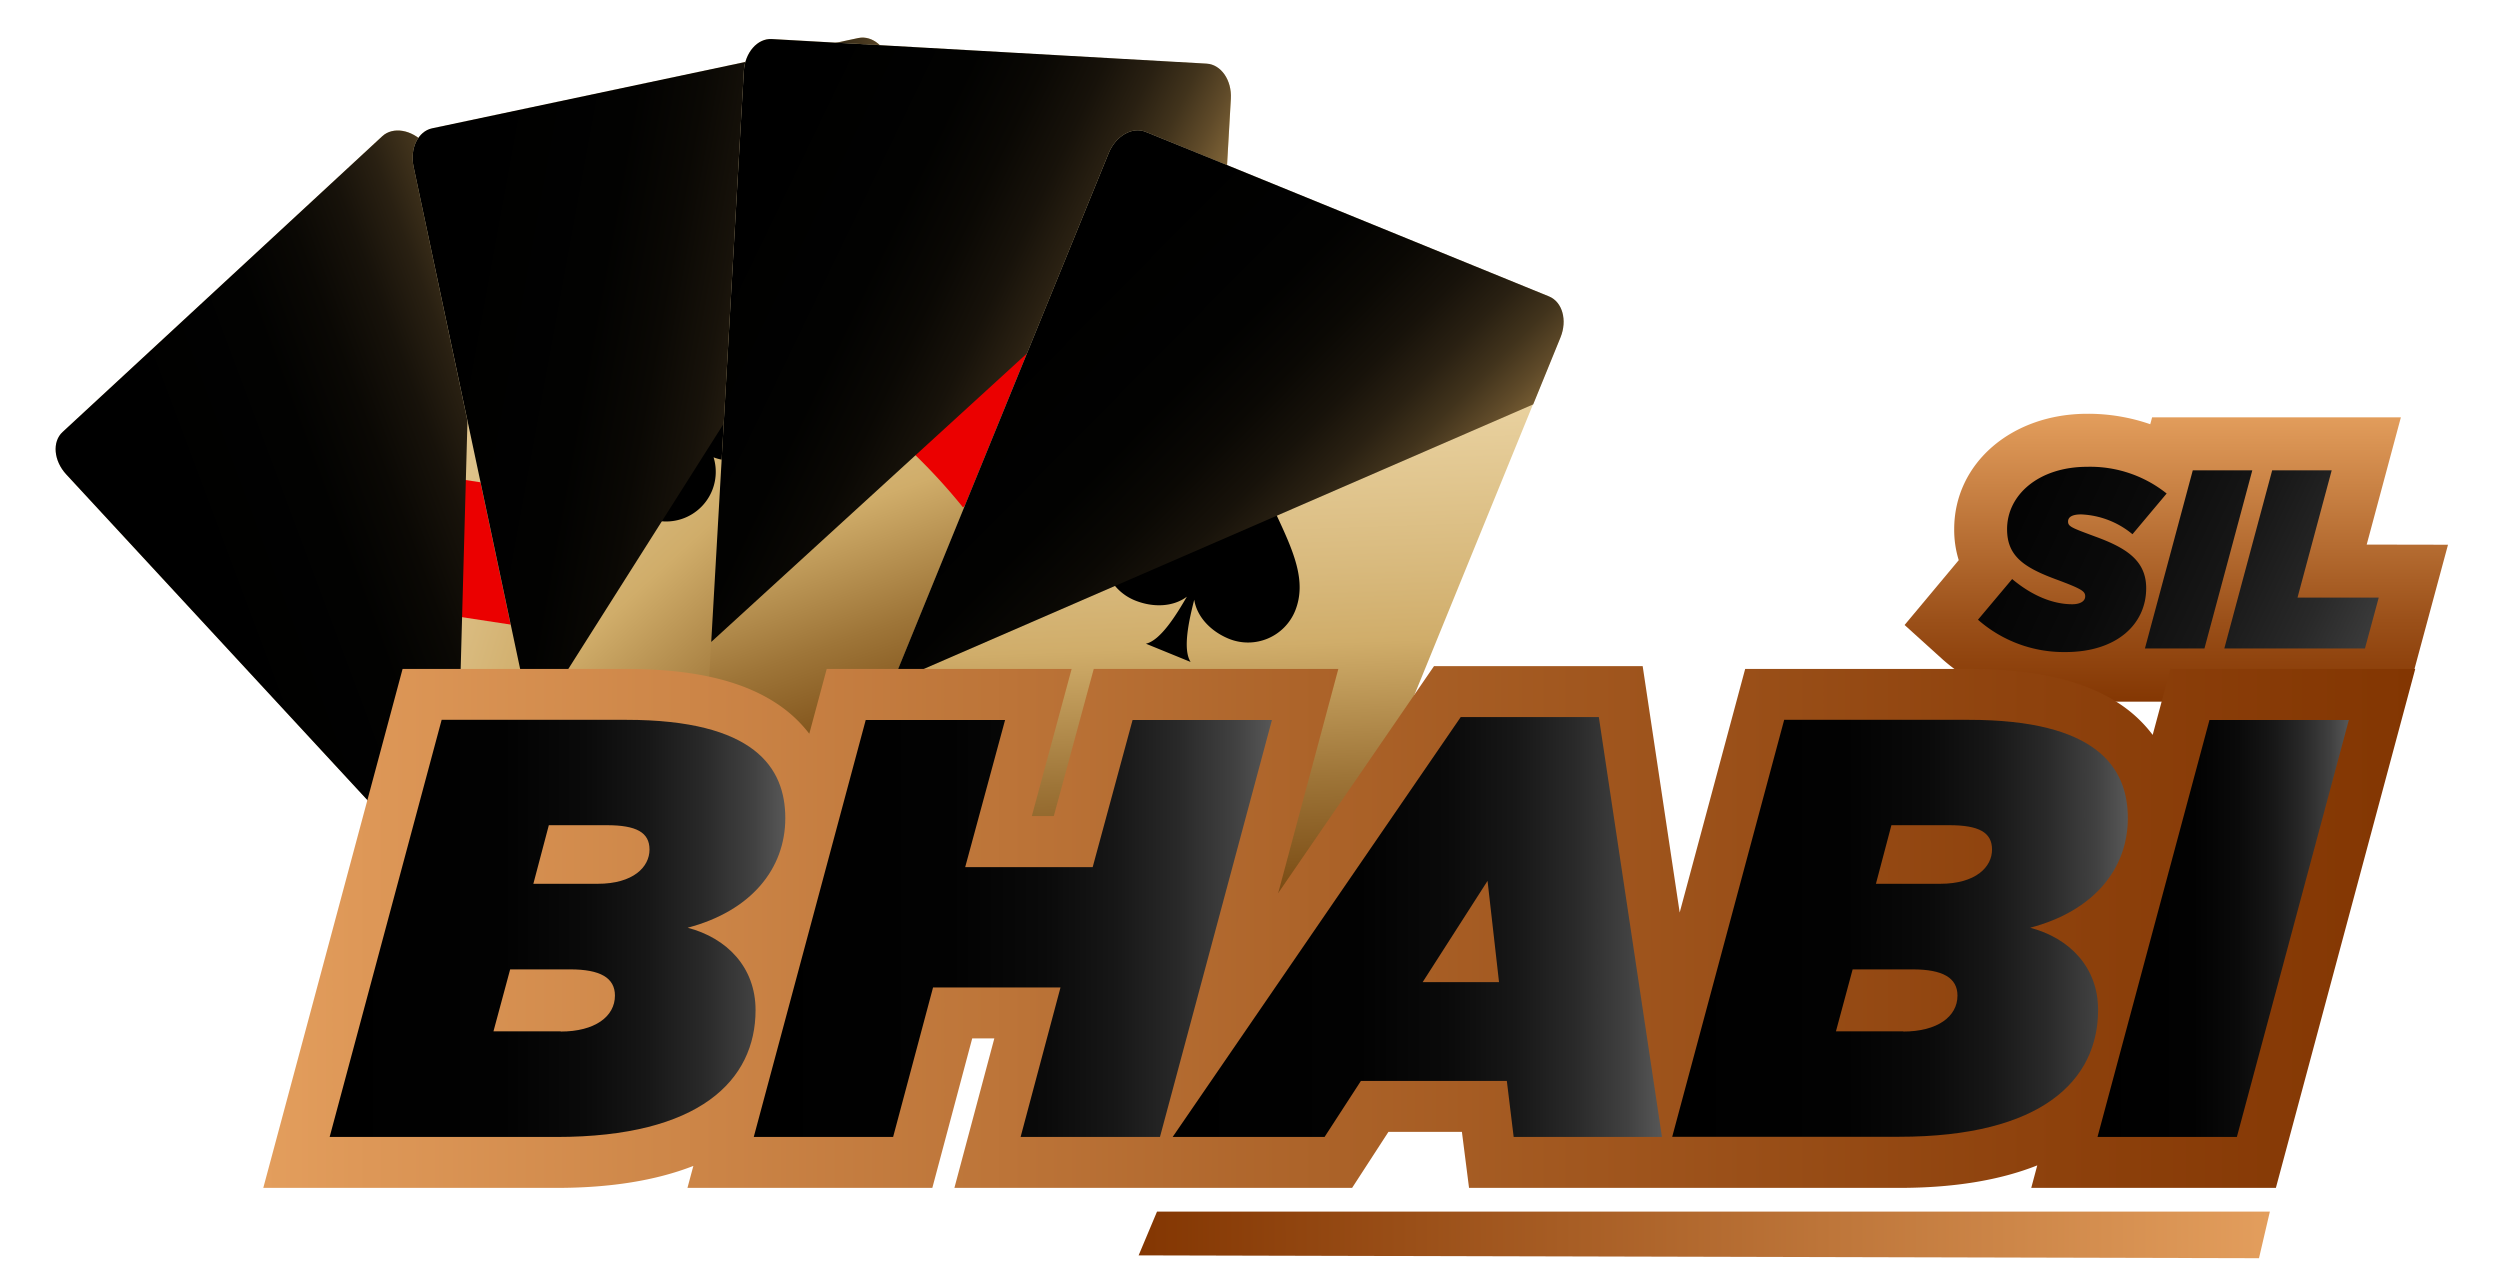 <svg xmlns="http://www.w3.org/2000/svg" xmlns:xlink="http://www.w3.org/1999/xlink" viewBox="0 0 512 261.74"><defs><style>.cls-1{isolation:isolate;}.cls-2{fill:url(#linear-gradient);}.cls-3{fill:url(#linear-gradient-2);}.cls-4,.cls-6{mix-blend-mode:multiply;}.cls-5,.cls-6{fill:#eb0000;}.cls-11,.cls-13,.cls-7,.cls-9{mix-blend-mode:screen;}.cls-7{fill:url(#linear-gradient-3);}.cls-8{fill:url(#linear-gradient-4);}.cls-9{fill:url(#linear-gradient-5);}.cls-10{fill:url(#linear-gradient-6);}.cls-11{fill:url(#linear-gradient-7);}.cls-12{fill:url(#linear-gradient-8);}.cls-13{fill:url(#linear-gradient-9);}.cls-14{fill:url(#linear-gradient-10);}.cls-15{fill:url(#linear-gradient-11);}.cls-16{fill:url(#linear-gradient-12);}.cls-17{fill:url(#linear-gradient-13);}.cls-18{fill:url(#linear-gradient-14);}.cls-19{fill:url(#linear-gradient-15);}.cls-20{fill:url(#linear-gradient-16);}.cls-21{fill:url(#linear-gradient-17);}.cls-22{fill:url(#linear-gradient-18);}.cls-23{fill:url(#linear-gradient-19);}.cls-24{fill:url(#linear-gradient-20);}</style><linearGradient id="linear-gradient" x1="445.71" y1="144.4" x2="445.71" y2="84.74" gradientUnits="userSpaceOnUse"><stop offset="0" stop-color="#833602"/><stop offset="0.29" stop-color="#9b5019"/><stop offset="0.9" stop-color="#d99353"/><stop offset="1" stop-color="#e39e5d"/></linearGradient><linearGradient id="linear-gradient-2" x1="-296.98" y1="500.83" x2="-418.52" y2="420.13" gradientTransform="translate(316.39 -427.89) rotate(-16.32)" gradientUnits="userSpaceOnUse"><stop offset="0" stop-color="#663500"/><stop offset="0.08" stop-color="#764710"/><stop offset="0.24" stop-color="#9e7538"/><stop offset="0.41" stop-color="#d0ad6a"/><stop offset="0.5" stop-color="#d8b97c"/><stop offset="0.72" stop-color="#ead3a2"/></linearGradient><linearGradient id="linear-gradient-3" x1="-1490.71" y1="761.49" x2="-1395.14" y2="800.97" gradientTransform="matrix(0.73, -0.68, 0.68, 0.73, 612.51, -1447.27)" gradientUnits="userSpaceOnUse"><stop offset="0"/><stop offset="0.29" stop-color="#020201"/><stop offset="0.42" stop-color="#0a0804"/><stop offset="0.53" stop-color="#17120a"/><stop offset="0.62" stop-color="#292012"/><stop offset="0.7" stop-color="#41331c"/><stop offset="0.77" stop-color="#5f4a29"/><stop offset="0.84" stop-color="#826638"/><stop offset="0.9" stop-color="#ab8649"/><stop offset="0.96" stop-color="#d8a95c"/><stop offset="1" stop-color="#ffc76d"/></linearGradient><linearGradient id="linear-gradient-4" x1="227.59" y1="181.36" x2="119.67" y2="48.49" gradientTransform="matrix(1, -0.06, 0.06, 1, -35.01, -18.35)" xlink:href="#linear-gradient-2"/><linearGradient id="linear-gradient-5" x1="-165.58" y1="333.03" x2="-70.01" y2="372.51" gradientTransform="matrix(0.98, -0.21, 0.21, 0.98, 182.61, -291.8)" xlink:href="#linear-gradient-3"/><linearGradient id="linear-gradient-6" x1="246.61" y1="185.44" x2="206.1" y2="40.25" gradientTransform="matrix(1, -0.06, 0.06, 1, -35.01, -18.35)" xlink:href="#linear-gradient-2"/><linearGradient id="linear-gradient-7" x1="366.33" y1="-135.98" x2="461.9" y2="-96.5" gradientTransform="translate(-225.35 163.66) rotate(3.28)" xlink:href="#linear-gradient-3"/><linearGradient id="linear-gradient-8" x1="499.65" y1="34.94" x2="484.75" y2="-125.49" gradientTransform="translate(-245.84 134.57) rotate(3.32)" xlink:href="#linear-gradient-2"/><linearGradient id="linear-gradient-9" x1="849.76" y1="-825.54" x2="945.33" y2="-786.06" gradientTransform="matrix(0.93, 0.38, -0.38, 0.93, -886.71, 505.64)" xlink:href="#linear-gradient-3"/><linearGradient id="linear-gradient-10" x1="233.19" y1="252.9" x2="464.87" y2="252.9" gradientUnits="userSpaceOnUse"><stop offset="0" stop-color="#833602"/><stop offset="1" stop-color="#e39e5d"/></linearGradient><linearGradient id="linear-gradient-11" x1="234.38" y1="256.2" x2="463.83" y2="256.2" xlink:href="#linear-gradient-10"/><linearGradient id="linear-gradient-12" x1="53.92" y1="189.85" x2="494.64" y2="189.85" gradientUnits="userSpaceOnUse"><stop offset="0" stop-color="#e39e5d"/><stop offset="0.05" stop-color="#dd9757"/><stop offset="0.49" stop-color="#ac6329"/><stop offset="0.82" stop-color="#8e420d"/><stop offset="1" stop-color="#833602"/></linearGradient><linearGradient id="linear-gradient-13" x1="67.51" y1="190.16" x2="160.83" y2="190.16" gradientUnits="userSpaceOnUse"><stop offset="0"/><stop offset="0.38" stop-color="#020202"/><stop offset="0.56" stop-color="#0a0a0a"/><stop offset="0.7" stop-color="#171717"/><stop offset="0.82" stop-color="#292929"/><stop offset="0.93" stop-color="#414141"/><stop offset="1" stop-color="#575757"/></linearGradient><linearGradient id="linear-gradient-14" x1="154.37" y1="190.16" x2="260.49" y2="190.16" xlink:href="#linear-gradient-13"/><linearGradient id="linear-gradient-15" x1="240.12" y1="189.85" x2="340.39" y2="189.85" xlink:href="#linear-gradient-13"/><linearGradient id="linear-gradient-16" x1="342.47" y1="190.16" x2="435.79" y2="190.16" xlink:href="#linear-gradient-13"/><linearGradient id="linear-gradient-17" x1="429.57" y1="190.16" x2="481.04" y2="190.16" xlink:href="#linear-gradient-13"/><linearGradient id="linear-gradient-18" x1="350.61" y1="79.39" x2="495.01" y2="147.45" xlink:href="#linear-gradient-13"/><linearGradient id="linear-gradient-19" x1="355.15" y1="69.74" x2="499.56" y2="137.8" xlink:href="#linear-gradient-13"/><linearGradient id="linear-gradient-20" x1="358.11" y1="63.47" x2="502.51" y2="131.53" xlink:href="#linear-gradient-13"/></defs><g class="cls-1"><g id="Layer_1" data-name="Layer 1"><path class="cls-2" d="M484.7,111.53l7-26.06H440.75l-.38,1.41a38.87,38.87,0,0,0-12.87-2.14c-15.55,0-27.28,10.16-27.28,23.63a20.9,20.9,0,0,0,.93,6.35L390.06,128l7.74,7a37.44,37.44,0,0,0,25.27,9.43,35.46,35.46,0,0,0,7.26-.73h62.35l8.67-32.14Z"/><path class="cls-3" d="M178,127.79c2.59,2.79,2.93,6.68.76,8.68l-65.49,60.59c-2.16,2-6,1.36-8.6-1.43L13.57,97.16c-2.58-2.79-2.92-6.68-.76-8.68L78.3,27.89c2.17-2,6-1.36,8.6,1.43Z"/><g class="cls-4"><path class="cls-5" d="M26.19,94.85l-2.62,2.42.53,1.49a2.32,2.32,0,0,0,.37.75.49.49,0,0,0,.4.14,1.86,1.86,0,0,0,.78-.44l.17.18-2.13,2-.17-.19a1.47,1.47,0,0,0,.36-.7,4.09,4.09,0,0,0-.33-1.5l-2.77-7.76.17-.17,7.56,3.45a3.65,3.65,0,0,0,1.33.41,1.46,1.46,0,0,0,.86-.38l.17.19L28.2,97.19,28,97a1.27,1.27,0,0,0,.42-.64.46.46,0,0,0-.11-.41,3.22,3.22,0,0,0-.85-.51Zm-.49-.24L22,92.94l1.35,3.82Z"/></g><polygon class="cls-6" points="29.07 106.51 28.59 99.99 35.05 100.97 35.53 107.5 29.07 106.51"/><polygon class="cls-6" points="82.7 124.58 80.6 96.06 108.87 100.37 110.97 128.89 82.7 124.58"/><path class="cls-7" d="M97,40.19,86.9,29.32c-2.58-2.79-6.43-3.43-8.6-1.43L12.81,88.48c-2.16,2-1.82,5.89.76,8.68l79.51,86Z"/><path class="cls-8" d="M210.24,144.64c.79,3.73-.91,7.24-3.8,7.85L119.17,171c-2.89.61-5.87-1.91-6.66-5.64L84.7,34.13c-.79-3.73.91-7.24,3.8-7.85L175.77,7.79c2.89-.62,5.87,1.9,6.66,5.63Z"/><path d="M96.68,39.34l-3.49.74-.31,1.55a2.14,2.14,0,0,0-.06.83.49.49,0,0,0,.27.33,1.85,1.85,0,0,0,.89,0l0,.24-2.84.61,0-.25a1.58,1.58,0,0,0,.68-.41,4.27,4.27,0,0,0,.48-1.46l1.59-8.09.24-.05,4.72,6.83a3.47,3.47,0,0,0,.94,1,1.39,1.39,0,0,0,.93.12l0,.25-3.56.75,0-.24a1.45,1.45,0,0,0,.69-.34.48.48,0,0,0,.11-.41,2.83,2.83,0,0,0-.46-.87Zm-.29-.45-2.3-3.32-.8,4Z"/><path d="M99.86,48.49a2.58,2.58,0,0,0-1.4.85A2.91,2.91,0,0,0,99,47a2.42,2.42,0,1,0-4.74,1,3.05,3.05,0,0,0,1.45,1.94,2.74,2.74,0,0,0-1.61-.22,2.43,2.43,0,0,0-1.87,2.88h0a1.76,1.76,0,0,0,.15.44A2.42,2.42,0,0,0,97,51.58a1.46,1.46,0,0,0,0-.2,2.34,2.34,0,0,0,.4.12c.12,1,.39,3.63,0,4.33l2.12-.45c-.67-.47-1.49-3-1.78-4a2.17,2.17,0,0,0,.32-.27l0,.21a2.43,2.43,0,0,0,4.8-.52,2.5,2.5,0,0,0-.05-.47h0A2.41,2.41,0,0,0,99.86,48.49Z"/><path d="M158.44,81.61c-4.4.93-5.58,3.73-5.87,3.54s3.64-3.6,2.31-9.88A10.18,10.18,0,0,0,135,79.49c1.32,6.22,6.28,7.84,6.09,8.14s-2.52-1.81-6.77-.91a10.19,10.19,0,0,0-7.85,12.07s0,0,0,0v0a9.74,9.74,0,0,0,.61,1.87,10.17,10.17,0,0,0,19.28-6.17c-.06-.28-.14-.56-.22-.83a9.27,9.27,0,0,0,1.69.48c.52,4.26,1.64,15.23-.13,18.17l8.91-1.89c-2.81-2-6.24-12.47-7.49-16.57a8.93,8.93,0,0,0,1.35-1.14,6.71,6.71,0,0,0,.14.88,10.17,10.17,0,0,0,19.92-4.14v-.08A10.16,10.16,0,0,0,158.44,81.61Z"/><path class="cls-9" d="M185.5,27.9l-3.07-14.48c-.79-3.73-3.77-6.25-6.65-5.63L88.5,26.28c-2.88.61-4.59,4.12-3.8,7.85L109,148.67Z"/><path d="M170.91,141.46l3.49-.74.32-1.56a2.64,2.64,0,0,0,.06-.83.49.49,0,0,0-.28-.32,1.73,1.73,0,0,0-.89,0l-.05-.25,2.84-.6,0,.25a1.55,1.55,0,0,0-.68.41,4.09,4.09,0,0,0-.47,1.46l-1.6,8.09-.23.05-4.73-6.84a3.47,3.47,0,0,0-.94-1,1.5,1.5,0,0,0-.92-.12l-.06-.24,3.56-.76.05.25a1.46,1.46,0,0,0-.69.33.5.5,0,0,0-.11.42,2.93,2.93,0,0,0,.46.86Zm.29.45,2.31,3.32.79-4Z"/><path d="M175.35,128.19a2.15,2.15,0,0,0-.14-.45,2.43,2.43,0,0,0-4.6,1.47,1.94,1.94,0,0,1,0,.2,1.56,1.56,0,0,0-.4-.11c-.12-1-.39-3.63,0-4.33l-2.12.45c.67.47,1.49,3,1.79,4a2.16,2.16,0,0,0-.33.27.76.76,0,0,0,0-.21,2.43,2.43,0,0,0-4.8.52,3.59,3.59,0,0,0,0,.46h0a2.42,2.42,0,0,0,2.87,1.87,2.68,2.68,0,0,0,1.4-.84,2.94,2.94,0,0,0-.55,2.35,2.42,2.42,0,1,0,4.74-1,3,3,0,0,0-1.44-1.94,2.74,2.74,0,0,0,1.61.21,2.42,2.42,0,0,0,1.87-2.87h0Z"/><path class="cls-10" d="M244.42,154.18c-.22,3.8-2.78,6.74-5.73,6.57l-89.06-5.09c-2.95-.17-5.16-3.39-4.94-7.19l7.65-133.92c.22-3.8,2.79-6.74,5.73-6.57l89.07,5.09c2.94.17,5.16,3.39,4.94,7.19Z"/><path class="cls-6" d="M160,29.74A2.13,2.13,0,0,0,157.76,28a2.38,2.38,0,0,0-2.44,2.41c-.08,1.43,1,2.56,2.15,3.73a26.53,26.53,0,0,1,2.14,2.34h0A28,28,0,0,1,162,34.43c1.33-1,2.48-2,2.57-3.47a2.37,2.37,0,0,0-2.16-2.66A2.11,2.11,0,0,0,160,29.74Z"/><g class="cls-4"><path class="cls-5" d="M162.19,21.6l-3.56-.21-.71,1.42a2.34,2.34,0,0,0-.27.79.46.46,0,0,0,.18.38,1.69,1.69,0,0,0,.85.25v.25l-2.9-.16v-.25a1.63,1.63,0,0,0,.76-.22,4.25,4.25,0,0,0,.85-1.28l3.67-7.39h.23L164.06,23a3.52,3.52,0,0,0,.63,1.24,1.51,1.51,0,0,0,.86.36v.25l-3.63-.21v-.25a1.49,1.49,0,0,0,.76-.14.49.49,0,0,0,.21-.37,2.78,2.78,0,0,0-.22-1Zm-.16-.52-1.35-3.81-1.81,3.63Z"/></g><path class="cls-6" d="M236.77,139A2.12,2.12,0,0,0,239,140.7a2.39,2.39,0,0,0,2.45-2.41c.08-1.43-1-2.56-2.16-3.73a25.53,25.53,0,0,1-2.13-2.34h0a28.82,28.82,0,0,1-2.4,2.08c-1.32,1-2.48,2-2.56,3.47a2.38,2.38,0,0,0,2.15,2.66A2.12,2.12,0,0,0,236.77,139Z"/><g class="cls-4"><path class="cls-5" d="M234.57,147.13l3.56.21.71-1.42a2.2,2.2,0,0,0,.28-.79.46.46,0,0,0-.18-.38,1.73,1.73,0,0,0-.85-.25v-.25l2.9.16,0,.25a1.63,1.63,0,0,0-.76.22,4.33,4.33,0,0,0-.84,1.28l-3.67,7.39h-.24l-2.76-7.84a3.67,3.67,0,0,0-.64-1.24,1.48,1.48,0,0,0-.86-.36l0-.25,3.63.21,0,.25a1.42,1.42,0,0,0-.75.14.47.47,0,0,0-.22.37,2.78,2.78,0,0,0,.22,1Zm.16.52,1.35,3.8,1.81-3.62Z"/></g><path class="cls-6" d="M199.08,72.19c-.33-4.75-5.24-7.88-10.48-8-5.67-.15-11,3.83-11.45,11.26-.38,6.72,4.47,12,10.08,17.53a120.29,120.29,0,0,1,10,10.94h0a123.61,123.61,0,0,1,11.22-9.73c6.2-4.85,11.63-9.54,12-16.26.43-7.43-4.43-12-10.09-12.5C205.18,65,199.94,67.51,199.08,72.19Z"/><path class="cls-11" d="M251.23,35l.85-14.78c.22-3.8-2-7-4.94-7.19L158.07,8c-2.94-.17-5.51,2.77-5.73,6.57l-6.68,116.9Z"/><path class="cls-12" d="M268.86,193.3c-1.44,3.53-4.82,5.48-7.55,4.36L178.71,164c-2.73-1.11-3.78-4.88-2.34-8.4L227.06,31.36c1.44-3.52,4.82-5.48,7.55-4.36l82.6,33.71c2.73,1.12,3.78,4.88,2.34,8.4Z"/><path d="M261.26,105.11C256.77,95.53,256.68,91,256.68,91h0s-3.25,3.18-13.16,6.89c-7.94,3-14.33,5.4-16.82,11.49a10.41,10.41,0,0,0,5.7,13.57c3.73,1.52,7.85,1.37,10.67-.75-2.09,3.6-5.35,8.95-8.39,9.63l9.16,3.74c-1.7-2.62-.29-8.72.74-12.75.53,3.48,3.37,6.48,7.09,8a10.42,10.42,0,0,0,13.57-5.71C267.71,119,264.85,112.8,261.26,105.11Z"/><path d="M232.18,50.26a8.26,8.26,0,0,1-1-2.9h0a8.39,8.39,0,0,1-2.7,1.42c-1.63.61-2.95,1.11-3.46,2.36a2.15,2.15,0,0,0,1.17,2.79,2.27,2.27,0,0,0,2.2-.17c-.43.74-1.1,1.85-1.73,2l1.88.77c-.35-.54-.05-1.8.16-2.63a2.24,2.24,0,0,0,1.45,1.65A2.14,2.14,0,0,0,233,54.37C233.5,53.12,232.92,51.84,232.18,50.26Z"/><path d="M235.18,42.26l-3.31-1.34L230.75,42a2.35,2.35,0,0,0-.52.65.49.49,0,0,0,0,.42,1.85,1.85,0,0,0,.73.52l-.1.23-2.68-1.09.09-.24a1.46,1.46,0,0,0,.79,0,4.19,4.19,0,0,0,1.22-.94l5.86-5.79.22.09.08,8.31a3.29,3.29,0,0,0,.2,1.37,1.37,1.37,0,0,0,.69.62l-.09.23-3.37-1.37.1-.23a1.35,1.35,0,0,0,.76.11.5.5,0,0,0,.32-.28,2.89,2.89,0,0,0,.1-1Zm0-.53,0-4-2.89,2.84Z"/><path d="M260.74,182.4l3.3,1.35,1.13-1.11a2.51,2.51,0,0,0,.52-.66.46.46,0,0,0-.05-.42,1.72,1.72,0,0,0-.72-.52l.09-.23,2.69,1.1-.09.23a1.61,1.61,0,0,0-.8,0,4.37,4.37,0,0,0-1.21.94l-5.87,5.8-.22-.09-.07-8.31a3.49,3.49,0,0,0-.2-1.38,1.41,1.41,0,0,0-.69-.62l.09-.23,3.37,1.37-.1.24a1.39,1.39,0,0,0-.76-.12.48.48,0,0,0-.32.28,2.83,2.83,0,0,0-.11,1Zm0,.54,0,4,2.89-2.84Z"/><path class="cls-13" d="M314,82.82l5.59-13.71c1.44-3.52.39-7.28-2.34-8.4L234.61,27c-2.73-1.12-6.11.84-7.55,4.36L182.81,139.77Z"/><path class="cls-5" d="M235.72,144.07l3.85.22.76-1.53a2.4,2.4,0,0,0,.3-.85.48.48,0,0,0-.19-.41,1.93,1.93,0,0,0-.92-.28V141l3.13.18v.27a1.74,1.74,0,0,0-.83.24,4.65,4.65,0,0,0-.91,1.38l-4,8-.26,0-3-8.47a3.82,3.82,0,0,0-.68-1.33,1.48,1.48,0,0,0-.93-.39v-.27l3.93.22,0,.27a1.51,1.51,0,0,0-.81.15.52.52,0,0,0-.24.4,3.13,3.13,0,0,0,.24,1Zm.17.56,1.46,4.11,2-3.92Z"/><polygon class="cls-14" points="462.64 257.68 233.19 257.1 236.96 248.13 464.87 248.13 462.64 257.68"/><line class="cls-15" x1="463.83" y1="256.49" x2="234.38" y2="255.92"/><g class="cls-4"><path class="cls-5" d="M140.69,148.49l1.86-1.48-.27-1a1.38,1.38,0,0,0-.22-.51.29.29,0,0,0-.26-.11,1.12,1.12,0,0,0-.53.25l-.11-.13,1.52-1.21.1.13a1.08,1.08,0,0,0-.28.45,2.77,2.77,0,0,0,.15,1l1.46,5.31-.12.1-4.86-2.67a2.4,2.4,0,0,0-.87-.33,1,1,0,0,0-.59.2l-.1-.13,1.9-1.51.1.13a.89.89,0,0,0-.31.41.26.26,0,0,0,.06.27,1.6,1.6,0,0,0,.53.38Zm.31.19,2.36,1.29-.71-2.61Z"/></g><polygon class="cls-6" points="139.35 140.59 139.35 144.96 135.09 143.98 135.09 139.62 139.35 140.59"/><path class="cls-16" d="M444.5,137l-3.63,13.51a27.17,27.17,0,0,0-5.2-5.24c-7.28-5.56-17.9-8.27-32.45-8.27H357.41L344,186.88l-7.58-50.45H293.68l-31.91,46.48L274.09,137H224l-8.18,30.13h-4.5L219.47,137H169.31l-3.57,13.27a26.91,26.91,0,0,0-5-5c-7.27-5.56-17.89-8.27-32.45-8.27H82.45L53.92,243.28H114c11,0,20.35-1.51,28-4.5l-1.21,4.5h50.15l8.17-30.62h4.53l-8.18,30.62h81.45l7.44-11.47h15.05l1.46,11.47h88.1c11.12,0,20.58-1.55,28.27-4.61L416,243.28H466.1L494.64,137Z"/><path class="cls-17" d="M140.83,190c13-3.42,20-12.08,20-22.45s-6.34-20.13-32.57-20.13H90.45L67.51,232.85H114c29.28,0,40.74-11.59,40.74-26C154.73,198.09,148.88,192.11,140.83,190Zm-26,21.22H101.06l3.42-12.69H116.8c6.1,0,9.14,1.71,9.14,5.37C125.94,208.21,121.8,211.26,114.84,211.26ZM122.41,181H109.23l3.17-12h11.84c6.1,0,8.78,1.47,8.78,5S129.73,181,122.41,181Z"/><polygon class="cls-18" points="231.95 147.46 223.78 177.59 197.67 177.59 205.84 147.46 177.3 147.46 154.37 232.85 182.91 232.85 191.09 202.23 217.19 202.23 209.02 232.85 237.56 232.85 260.49 147.46 231.95 147.46"/><path class="cls-19" d="M299.16,146.85l-59,86h31.11l7.44-11.47h29.89L310,232.85h30.37l-12.93-86Zm-7.8,54.29,13.29-20.74L307,201.14Z"/><path class="cls-20" d="M415.78,190c13.05-3.42,20-12.08,20-22.45s-6.35-20.13-32.57-20.13H365.4l-22.93,85.39h46.47c29.28,0,40.75-11.59,40.75-26C429.69,198.09,423.83,192.11,415.78,190Zm-26,21.22H376l3.42-12.69h12.32c6.1,0,9.15,1.71,9.15,5.37C400.9,208.21,396.75,211.26,389.8,211.26ZM397.36,181H384.19l3.17-12h11.83c6.1,0,8.78,1.47,8.78,5S404.68,181,397.36,181Z"/><polygon class="cls-21" points="452.5 147.46 429.57 232.85 458.11 232.85 481.04 147.46 452.5 147.46"/><path class="cls-22" d="M405.09,126.92l7-8.33c4.17,3.49,8.45,5.16,12.3,5.16,1.57,0,2.66-.58,2.66-1.62s-.68-1.51-6-3.49c-6.78-2.5-10-4.9-10-10.27,0-7,6.46-12.77,16.42-12.77a25.1,25.1,0,0,1,16.26,5.47l-7,8.34a17.59,17.59,0,0,0-10.53-4.06c-1.57,0-2.66.41-2.66,1.46s.78,1.3,5.84,3.18c6.2,2.29,10.16,4.89,10.16,10.47,0,7.35-6,13.08-16.52,13.08A26.61,26.61,0,0,1,405.09,126.92Z"/><path class="cls-23" d="M449.08,96.33h12.19l-9.8,36.48H439.28Z"/><path class="cls-24" d="M465.34,96.33h12.19l-7,26.06h16.63l-2.82,10.42H455.54Z"/></g></g></svg>